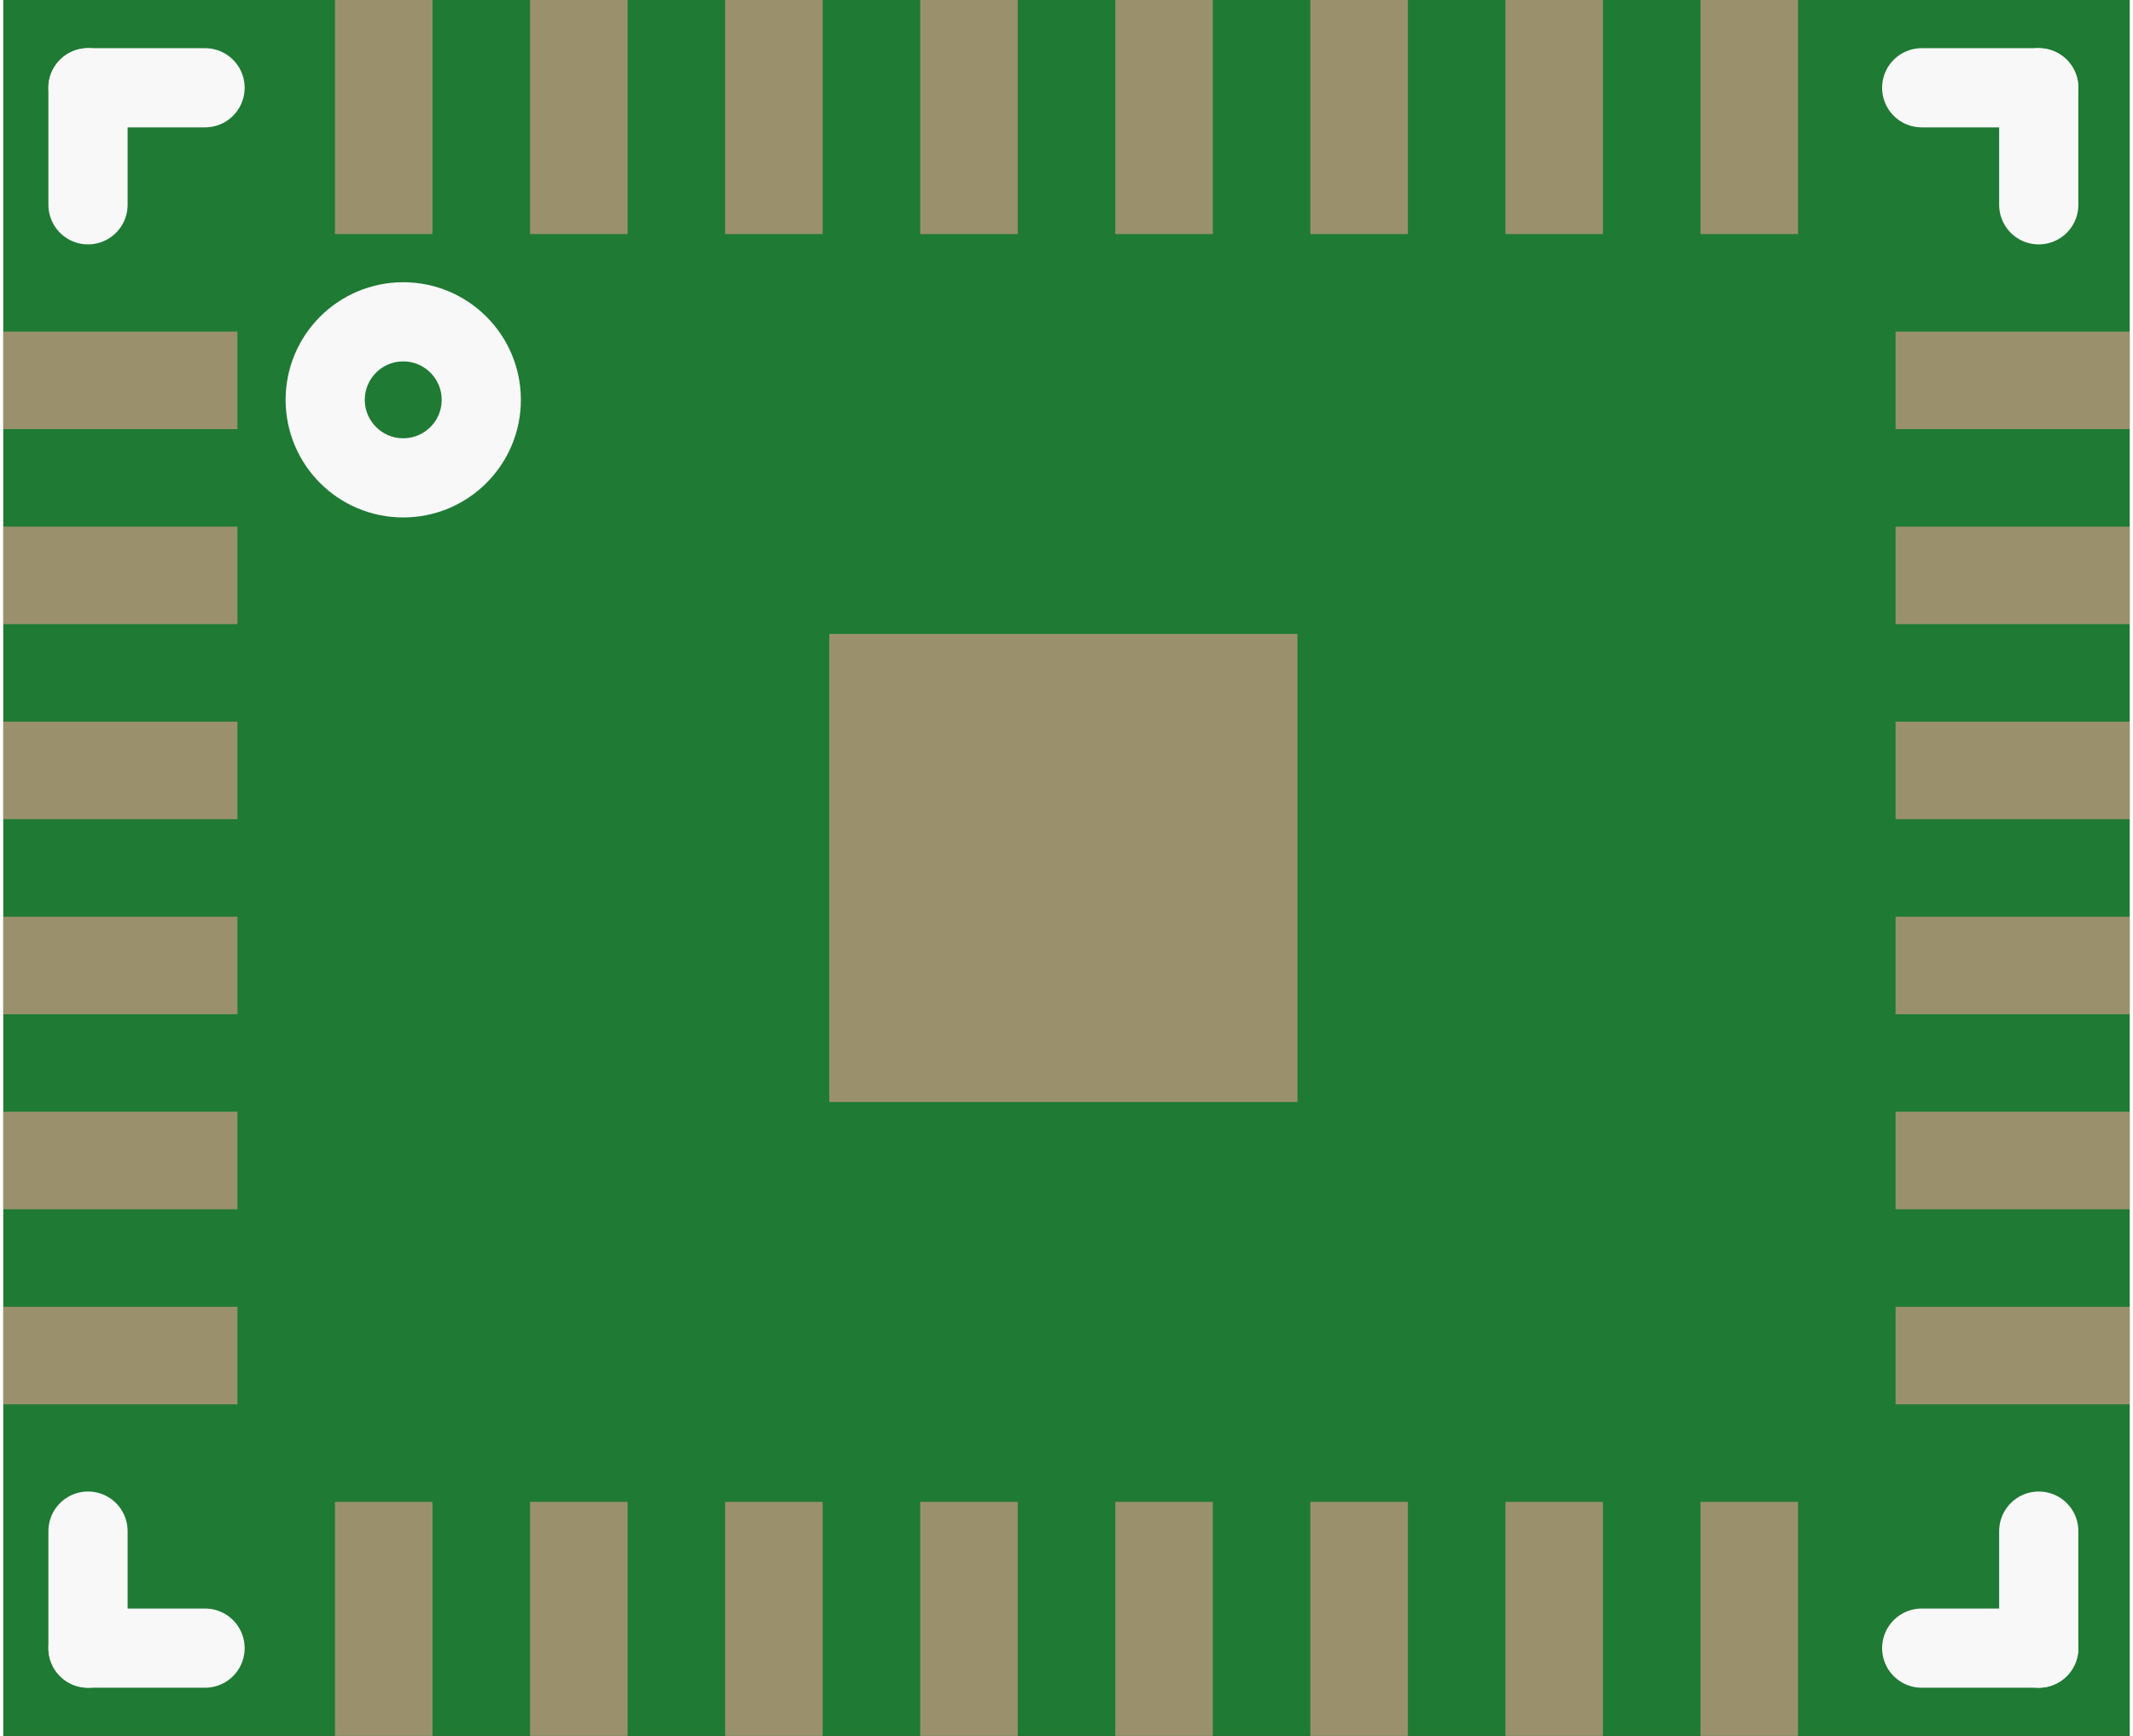 <?xml version='1.0' encoding='UTF-8' standalone='no'?>
<!-- Created with Fritzing (http://www.fritzing.org/) -->
<svg xmlns:svg='http://www.w3.org/2000/svg' xmlns='http://www.w3.org/2000/svg' version='1.2' baseProfile='tiny' x='0in' y='0in' width='0.215in' height='0.175in' viewBox='0 0 5.45 4.45' >
<rect x="0" y="0" width="5.45" height="4.45" fill="#333333" stroke="none"/>
<g id='breadboard'>
<path fill='#1F7A34' stroke='none' stroke-width='0' d='M0,0l5.45,0 0,4.45 -5.45,0 0,-4.45z
'/>
<rect id='connector0pad' connectorname='26' x='1.85' y='0' width='0.25' height='0.6' stroke='none' stroke-width='0' fill='#9A916C' stroke-linecap='round'/>
<rect id='connector1pad' connectorname='25' x='2.35' y='0' width='0.25' height='0.6' stroke='none' stroke-width='0' fill='#9A916C' stroke-linecap='round'/>
<rect id='connector2pad' connectorname='24' x='2.85' y='0' width='0.25' height='0.6' stroke='none' stroke-width='0' fill='#9A916C' stroke-linecap='round'/>
<rect id='connector3pad' connectorname='27' x='1.35' y='0' width='0.25' height='0.6' stroke='none' stroke-width='0' fill='#9A916C' stroke-linecap='round'/>
<rect id='connector4pad' connectorname='28' x='0.85' y='0' width='0.25' height='0.6' stroke='none' stroke-width='0' fill='#9A916C' stroke-linecap='round'/>
<rect id='connector5pad' connectorname='23' x='3.35' y='0' width='0.25' height='0.6' stroke='none' stroke-width='0' fill='#9A916C' stroke-linecap='round'/>
<rect id='connector6pad' connectorname='22' x='3.85' y='0' width='0.25' height='0.6' stroke='none' stroke-width='0' fill='#9A916C' stroke-linecap='round'/>
<rect id='connector7pad' connectorname='21' x='4.35' y='0' width='0.25' height='0.6' stroke='none' stroke-width='0' fill='#9A916C' stroke-linecap='round'/>
<rect id='connector8pad' connectorname='6' x='0' y='3.35' width='0.6' height='0.25' stroke='none' stroke-width='0' fill='#9A916C' stroke-linecap='round'/>
<rect id='connector9pad' connectorname='5' x='0' y='2.85' width='0.6' height='0.25' stroke='none' stroke-width='0' fill='#9A916C' stroke-linecap='round'/>
<rect id='connector10pad' connectorname='4' x='0' y='2.35' width='0.6' height='0.25' stroke='none' stroke-width='0' fill='#9A916C' stroke-linecap='round'/>
<rect id='connector11pad' connectorname='7' x='0.85' y='3.85' width='0.25' height='0.6' stroke='none' stroke-width='0' fill='#9A916C' stroke-linecap='round'/>
<rect id='connector12pad' connectorname='8' x='1.35' y='3.85' width='0.25' height='0.6' stroke='none' stroke-width='0' fill='#9A916C' stroke-linecap='round'/>
<rect id='connector13pad' connectorname='3' x='0' y='1.85' width='0.6' height='0.25' stroke='none' stroke-width='0' fill='#9A916C' stroke-linecap='round'/>
<rect id='connector14pad' connectorname='2' x='0' y='1.35' width='0.6' height='0.25' stroke='none' stroke-width='0' fill='#9A916C' stroke-linecap='round'/>
<rect id='connector15pad' connectorname='9' x='1.85' y='3.85' width='0.25' height='0.6' stroke='none' stroke-width='0' fill='#9A916C' stroke-linecap='round'/>
<rect id='connector16pad' connectorname='10' x='2.35' y='3.85' width='0.25' height='0.6' stroke='none' stroke-width='0' fill='#9A916C' stroke-linecap='round'/>
<rect id='connector17pad' connectorname='1' x='0' y='0.85' width='0.6' height='0.25' stroke='none' stroke-width='0' fill='#9A916C' stroke-linecap='round'/>
<rect id='connector18pad' connectorname='16' x='4.85' y='2.85' width='0.6' height='0.25' stroke='none' stroke-width='0' fill='#9A916C' stroke-linecap='round'/>
<rect id='connector19pad' connectorname='15' x='4.85' y='3.35' width='0.6' height='0.25' stroke='none' stroke-width='0' fill='#9A916C' stroke-linecap='round'/>
<rect id='connector20pad' connectorname='14' x='4.35' y='3.85' width='0.25' height='0.6' stroke='none' stroke-width='0' fill='#9A916C' stroke-linecap='round'/>
<rect id='connector21pad' connectorname='17' x='4.85' y='2.35' width='0.6' height='0.25' stroke='none' stroke-width='0' fill='#9A916C' stroke-linecap='round'/>
<rect id='connector22pad' connectorname='18' x='4.85' y='1.85' width='0.6' height='0.25' stroke='none' stroke-width='0' fill='#9A916C' stroke-linecap='round'/>
<rect id='connector23pad' connectorname='13' x='3.85' y='3.85' width='0.25' height='0.6' stroke='none' stroke-width='0' fill='#9A916C' stroke-linecap='round'/>
<rect id='connector24pad' connectorname='12' x='3.35' y='3.85' width='0.25' height='0.6' stroke='none' stroke-width='0' fill='#9A916C' stroke-linecap='round'/>
<rect id='connector25pad' connectorname='19' x='4.85' y='1.35' width='0.6' height='0.25' stroke='none' stroke-width='0' fill='#9A916C' stroke-linecap='round'/>
<rect id='connector26pad' connectorname='20' x='4.85' y='0.85' width='0.6' height='0.25' stroke='none' stroke-width='0' fill='#9A916C' stroke-linecap='round'/>
<rect id='connector27pad' connectorname='11' x='2.85' y='3.85' width='0.25' height='0.6' stroke='none' stroke-width='0' fill='#9A916C' stroke-linecap='round'/>
<rect id='connector28pad' connectorname='NC' x='2.117' y='1.625' width='1.2' height='1.2' stroke='none' stroke-width='0' fill='#9A916C' stroke-linecap='round'/>
<line x1='0.217' y1='0.225' x2='0.217' y2='0.525' stroke='#f8f8f8' stroke-width='0.203' stroke-linecap='round'/>
<line x1='0.217' y1='0.225' x2='0.517' y2='0.225' stroke='#f8f8f8' stroke-width='0.203' stroke-linecap='round'/>
<line x1='5.217' y1='0.225' x2='4.917' y2='0.225' stroke='#f8f8f8' stroke-width='0.203' stroke-linecap='round'/>
<line x1='5.217' y1='0.225' x2='5.217' y2='0.525' stroke='#f8f8f8' stroke-width='0.203' stroke-linecap='round'/>
<line x1='5.217' y1='4.225' x2='5.217' y2='3.925' stroke='#f8f8f8' stroke-width='0.203' stroke-linecap='round'/>
<line x1='5.217' y1='4.225' x2='4.917' y2='4.225' stroke='#f8f8f8' stroke-width='0.203' stroke-linecap='round'/>
<line x1='0.217' y1='4.225' x2='0.217' y2='3.925' stroke='#f8f8f8' stroke-width='0.203' stroke-linecap='round'/>
<line x1='0.217' y1='4.225' x2='0.517' y2='4.225' stroke='#f8f8f8' stroke-width='0.203' stroke-linecap='round'/>
<circle cx='1.025' cy='1.025' r='0.2' stroke='#f8f8f8' stroke-width='0.203' fill='none' />
</g>
</svg>